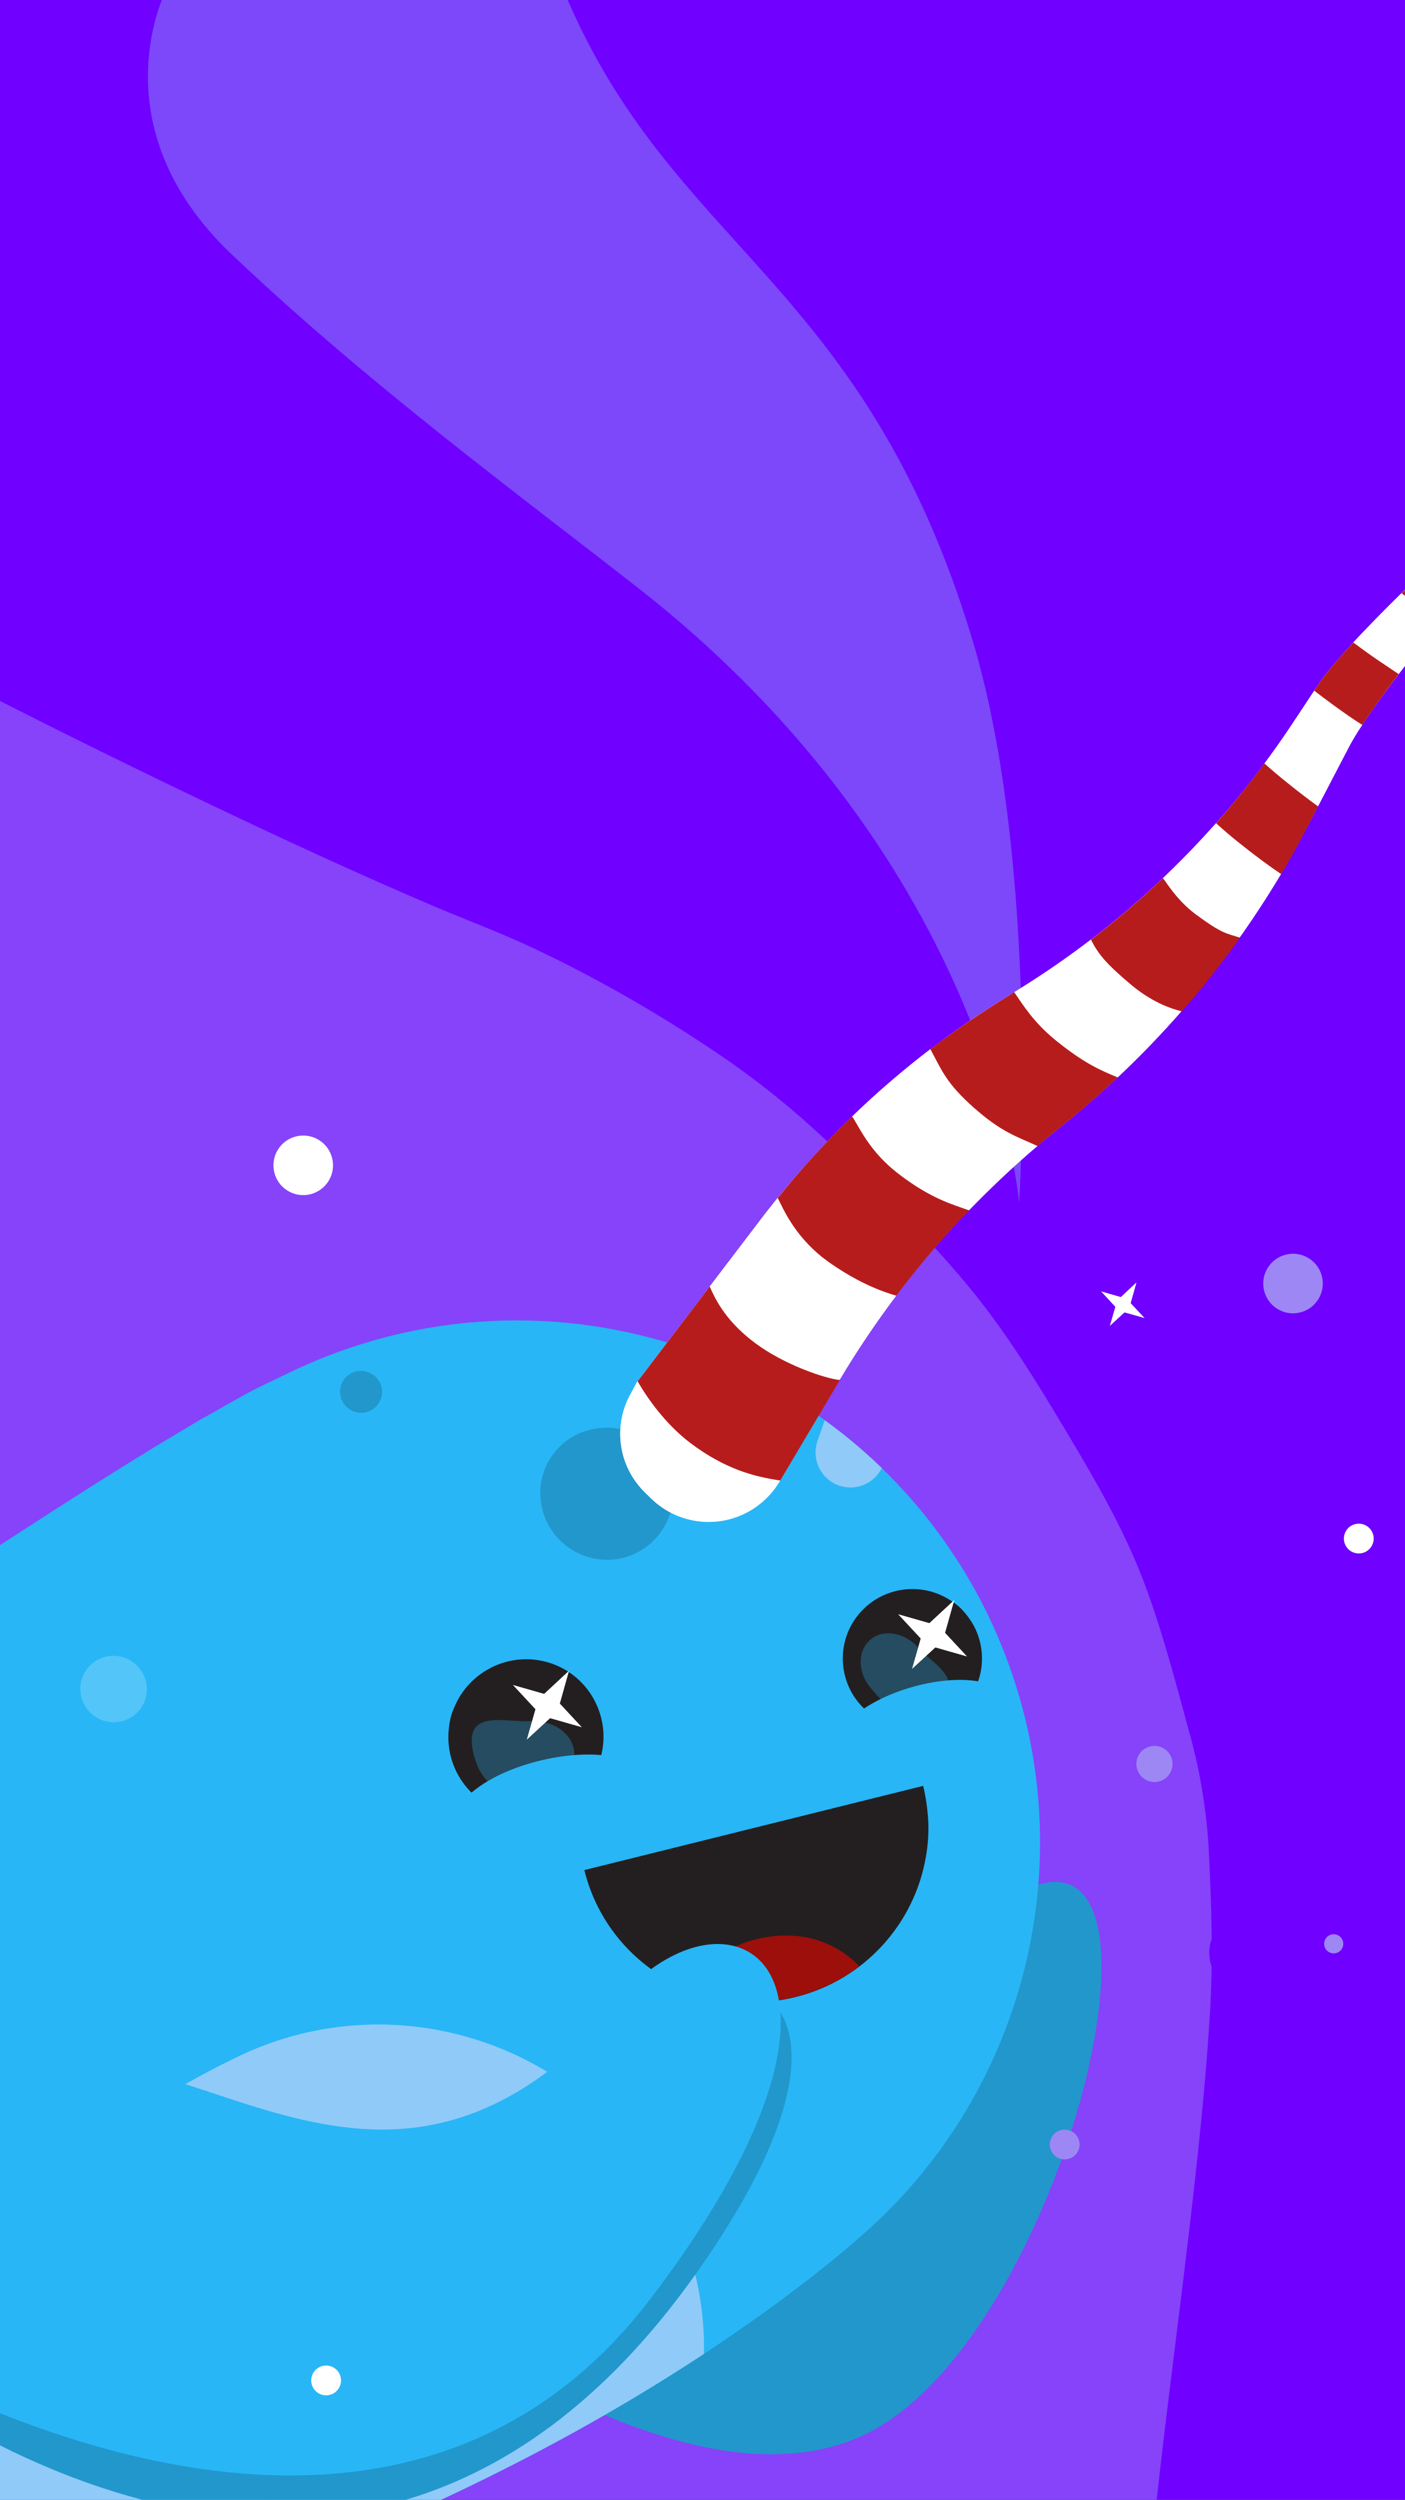 <svg width="375" height="667" fill="none" xmlns="http://www.w3.org/2000/svg"><rect width="100%" height="100%" fill="#333333" stroke="none"/><g clip-path="url(#clip0)"><path fill="#7000FF" d="M0 0h375v667H0z"/><path d="M106.77-113.826s15.055 42.468 43.721 111.4C179.158 66.506 230.605 74.609 259.602 170.919 277.727 231.189 272.011 321 272.011 321s-7.077-90.129-101.798-164.198c-32.321-25.281-71.648-54.126-108.3-88.856C25.262 33.215 44.544-3.117 44.544-3.117L106.77-113.826z" fill="#7C48F9"/><g clip-path="url(#clip1)"><path opacity=".5" d="M321.414 821.744c-6.241-11.951-11.104-24.423-14.885-37.339 2.43 8.409 4.86 16.818 7.284 25.284-7.529-26.113-10.352-53.325-10.781-80.48.124 9.05.298 18.162.422 27.212-.659-49.255 6.256-98.238 12.228-146.989 2.901-23.9 5.745-47.807 7.236-71.875.901-14.302.456-28.822-.248-43.087-.259-5.521-.862-11.025-1.754-16.506-.855-5.305-2.056-10.594-3.495-15.798-3.671-13.359-7.226-27.22-12.191-40.276-5.537-14.497-13.242-27.594-21.209-40.893-7.918-13.236-15.875-26.134-25.729-37.999-12.449-15.034-26.771-28.746-41.167-41.838-8.101-7.368-16.734-14.113-25.785-20.222-15.67-10.556-32.207-20.072-49.32-28.112-8.503-3.985-17.319-7.264-25.976-10.924-19.918-8.489-39.594-17.577-59.13-26.878-40.746-19.429-81.139-39.903-120.682-61.762-4.077-2.258-8.098-4.509-12.168-6.823 7.604 4.336 15.208 8.671 22.868 13.013-1.498-.864-2.996-1.728-4.551-2.6-7.604-4.335-15.208-8.671-22.868-13.013-12.867-5.763-26.212-7.979-39.93-6.581-9.085-1.024-17.81.226-26.248 3.853-12.943 2.577-24.594 8.225-34.896 16.949-6.048 6.142-12.104 12.34-18.152 18.482-4.336 7.604-8.672 15.208-13.014 22.869-5.762 12.866-7.979 26.212-6.581 39.93-.976 13.493 1.488 26.424 7.499 38.861 17.024 40.509 40.889 77.829 63.845 115.098 5.034 8.147 10.069 16.294 14.984 24.484-4.438-7.39-8.87-14.836-13.309-22.226 16.454 27.518 31.596 55.966 40.555 86.881-2.431-8.409-4.861-16.818-7.285-25.283 5.465 18.948 8.505 38.58 8.84 58.348-.124-9.05-.298-18.162-.422-27.212.175 16.318-1.708 32.62-4.084 48.748-2.872 19.329-6.702 38.544-10.638 57.689-8.651 42.429-18.14 84.701-23.879 127.648-3.102 23.189-5.14 46.563-4.782 69.993-2.158 13.81-.819 27.064 4.067 39.825 2.577 12.944 8.224 24.595 16.948 34.896 7.967 10.898 17.911 19.114 29.946 24.663 11.258 7.744 23.828 12.156 37.759 13.299 9.05-.124 18.162-.298 27.212-.422 17.654-2.76 33.453-9.629 47.51-20.594 6.049-6.142 12.104-12.341 18.153-18.483 11.006-14.644 17.585-31.016 19.802-49.165-.526-36.43 4.484-72.773 10.857-108.554 6.42-36.176 14.568-71.975 21.608-108.076 3.089-15.873 5.96-31.828 8.091-47.814.965-7.147 1.711-14.378 2.224-21.579 1.085-15.367.458-30.766.17-46.125-.356-17.197-2.725-34.291-7.035-50.929-6.307-24.366-13.457-48.376-24.003-71.245-6.913-14.946-14.922-29.337-23.246-43.479-12.806-21.652-26.04-43.069-39.148-64.585-2.248-3.698-4.495-7.396-6.686-11.088 4.439 7.39 8.871 14.836 13.309 22.226-13.117-21.917-25.428-44.368-35.315-67.959-51.42 40.485-102.777 80.921-154.197 121.406 36.763 21.185 73.936 41.333 111.806 60.42 32.53 16.394 65.297 32.243 98.675 46.793 15.98 6.991 32.551 12.851 47.766 21.466-7.604-4.336-15.208-8.672-22.868-13.014 16.762 9.542 32.159 21.438 45.938 34.914-6.143-6.049-12.341-12.104-18.483-18.153 13.46 13.267 25.31 28.057 35.048 44.255-4.439-7.39-8.871-14.836-13.31-22.226 8.004 13.475 14.477 27.797 18.862 42.843-2.43-8.409-4.861-16.818-7.284-25.283 3.595 12.55 5.665 25.433 5.94 38.504-.124-9.05-.298-18.163-.422-27.212.144 11.282-1.028 22.579-2.018 33.783-1.057 11.768-2.39 23.446-3.729 35.181-2.837 23.85-5.95 47.61-8.619 71.481-2.585 23.651-4.726 47.413-5.275 71.25-.484 20.413-.229 40.858.779 61.22.559 11.16 1.633 22.323 3.346 33.392 3.151 20.617 9.129 40.542 15.22 60.479 3.633 11.755 8.216 23.222 13.95 34.139 4.92 12.48 12.483 22.929 22.576 31.335 8.638 10.062 19.373 17.401 32.078 22.114 12.866 5.763 26.212 7.98 39.93 6.581 13.494.976 26.424-1.488 38.861-7.499 7.39-4.438 14.837-8.87 22.227-13.309 13.956-11.091 24.347-24.894 31.166-41.351 2.244-8.768 4.551-17.585 6.795-26.353 2.237-18.318-.311-35.833-7.58-52.594z" fill="#9D87F5"/><path opacity=".5" d="M251.987 920.132c-.92-.564-33.615-66.838 76.421-178.936 51.437-52.383 104.806-82.933 129.776-147.549 1.619-4.27 10.859 45.29-74.261 156.947-93.346 122.465-32.376 226.592-32.376 226.592l-99.56-57.054z" fill="#8053FA"/><path d="M230.876 649.552c-53.321 25.584-140.318-49.677-140.318-49.677l96.457-42.161c1.721-.743 36.075-25.702 83.667-51.935 49.005-28.431 13.515 118.188-39.806 143.773z" fill="#2297CC"/><path d="M230.683 595.881c-7.013 6.224-14.373 12.034-21.916 17.6-1.854 1.394-3.708 2.788-5.688 4.172l-5.804 4.034c-3.853 2.699-7.725 5.32-11.694 7.882-15.827 10.277-32.298 19.759-49.307 28.379-34.028 17.366-70.196 31.488-108.144 42.321-4.737 1.425-9.511 2.693-14.189 4.021-4.707 1.377-9.549 2.538-14.371 3.776-2.372.611-4.841 1.161-7.214 1.771l-7.232 1.693c-4.812 1.113-9.769 2.136-14.659 3.267-19.653 4.134-39.638 7.399-60.142 9.879-2.555.364-5.147.573-7.721.86l-7.74.782-7.807.675-3.879.352-3.947.244c-2.67.228-5.252.31-7.941.459l-7.978.303c-1.354.036-2.66.101-4.014.136l-4.032.059c-2.708.071-5.386.094-8.035.068-10.81.032-21.87-.289-32.993-1.048-11.202-.742-22.643-1.962-34.341-3.74l-4.346-.734c-1.458-.228-2.887-.505-4.424-.714-2.984-.565-5.968-1.129-8.904-1.664l-9.076-2.035c-3.022-.721-6.189-1.531-9.181-2.3-12.355-3.313-24.964-7.515-38.086-13.163-1.571-.697-3.239-1.453-4.906-2.21l-4.974-2.317c-.785-.348-1.608-.853-2.49-1.261l-2.51-1.338-4.97-2.649c-1.724-.99-3.369-1.999-5.093-2.99l-2.547-1.495-1.21-.742-1.307-.801c-1.694-1.039-3.426-2.234-5.09-3.322l-2.507-1.669-2.543-1.827c-1.732-1.195-3.356-2.457-5.076-3.778-1.624-1.263-3.412-2.692-5.025-4.081l-2.492-2.127-1.285-1.055-1.226-1.151c-1.68-1.496-3.33-3.041-4.932-4.556-1.631-1.467-3.26-3.265-4.821-4.955l-2.381-2.526c-.82-.835-1.562-1.69-2.352-2.574-3.1-3.633-6.152-7.236-8.986-11.305-1.432-2.01-2.845-3.943-4.217-6.05-1.372-2.107-2.666-4.232-3.96-6.358-1.324-2.077-2.433-4.289-3.638-6.56l-1.75-3.337c-.544-1.067-1.156-2.242-1.593-3.376-1.049-2.308-2.02-4.635-2.913-6.981l-.713-1.769-.665-1.74-1.222-3.547-1.222-3.547c-.179-.576-.378-1.231-.557-1.807l-.509-1.777c-.61-2.373-1.22-4.745-1.8-7.166-2.08-9.534-3.263-19.118-3.322-28.146l-.084-3.449-.003-1.733c.026-.584.021-1.12.065-1.626.089-2.209.227-4.389.365-6.57.09-2.209.343-4.252.626-6.343s.566-4.182.85-6.273c.35-1.983.748-3.937 1.099-5.92l.564-2.984.144-.778c.052-.301.092-.476.163-.7l.392-1.291c.909-3.439 1.808-6.751 2.815-10.13 1.044-3.223 2.184-6.387 3.306-9.628.522-1.612 1.16-3.086 1.827-4.609l1.894-4.5c5.159-11.889 11.075-22.515 17.372-32.242 6.491-9.607 13.237-18.326 20.15-26.342l5.15-5.901c1.772-1.911 3.562-3.744 5.274-5.558.895-.916 1.741-1.863 2.685-2.749l2.655-2.702c1.809-1.754 3.57-3.539 5.349-5.246l5.385-5.089 5.442-4.856c1.847-1.599 3.615-3.179 5.431-4.729 1.817-1.551 3.633-3.101 5.469-4.573l5.428-4.398 5.494-4.291c1.806-1.423 3.66-2.818 5.436-4.193 1.854-1.394 3.678-2.74 5.551-4.056 7.297-5.383 14.699-10.502 22.001-15.35 3.705-2.457 7.38-4.866 10.977-7.256 3.646-2.36 7.34-4.691 10.974-6.925 14.482-9.17 29.035-17.697 42.28-25.827l1.108-.72c16.418-10.047 37.92-4.922 48.075 11.43 7.47 12.04 6.664 26.932-.863 37.903-5.166 7.556-10.24 14.635-15.321 21.51l-14.863 20.327c-2.409 3.385-4.806 6.644-7.107 9.962-2.302 3.318-4.729 6.625-6.971 9.846-1.135 1.635-2.242 3.221-3.407 4.905-1.136 1.634-2.242 3.221-3.28 4.915l-3.3 4.837-3.173 4.849c-8.334 12.939-15.869 25.77-21.871 38.275-2.914 6.272-5.602 12.284-7.694 18.195-2.033 5.813-4.679 16.646-4.679 16.646s2.133.975 3.481-.463l.107-.067.157-.038.293-.153c.138-.115.372-.171.558-.257.264-.105.528-.209.732-.217l.391-.094.39-.093c.313-.075.595-.102.859-.206l.986-.195c2.633-.384 6.114-.847 10.141-1.441l3.15-.466c1.112-.184 2.206-.446 3.307-.504l3.443-.619c.595-.102 1.19-.203 1.737-.334l1.863-.323c4.879-1.005 10.051-2.162 15.402-3.61 5.351-1.448 10.898-3.109 16.535-4.914 1.416-.464 2.862-.976 4.201-1.421l2.1-.71c.684-.246 1.447-.512 2.131-.758l4.29-1.566 4.35-1.662 2.189-.855 2.19-.855 4.36-1.789 4.439-1.808c1.457-.638 2.885-1.228 4.372-1.915 11.765-5.174 23.633-10.951 35.438-17.167 2.995-1.627 5.961-3.205 8.831-4.843l4.367-2.451c1.498-.813 2.947-1.656 4.426-2.547 5.905-3.439 11.733-6.86 17.552-10.485 23.241-14.655 46.421-30.081 69.97-45.348 11.799-7.618 23.656-15.333 35.727-22.852l9.101-5.609 9.246-5.52c1.509-.94 3.066-1.85 4.642-2.682 1.606-.88 3.133-1.742 4.72-2.7 3.133-1.743 6.325-3.582 9.623-5.157l7.181-3.455c69.271-33.455 152.742-4.583 186.412 64.553 27.83 57.696 12.603 124.89-32.961 165.088z" fill="#28B6F6"/><path fill-rule="evenodd" clip-rule="evenodd" d="M246.405 476.504l-90.443 22.47c6.128 24.872 31.369 40.084 56.35 33.888 18.625-4.631 31.87-19.822 34.836-37.585.546-3.062.742-6.206.607-9.353-.184-3.176-.602-6.297-1.35-9.42z" fill="#231F20"/><path fill-rule="evenodd" clip-rule="evenodd" d="M182.333 530.265c9.087 3.973 19.564 5.136 29.96 2.519 6.355-1.565 12.079-4.383 17.043-8.133-5.6-5.965-13.916-9.132-23.344-7.986-9.398 1.097-17.853 6.303-23.659 13.6z" fill="#9C0F0A"/><path fill-rule="evenodd" clip-rule="evenodd" d="M220.122 378.936c5.346 3.866 10.439 8.129 15.23 12.77-2.058 4.147-6.917 6.215-11.42 4.677-4.872-1.722-7.421-7.015-5.747-11.917l1.937-5.53zm-34.541 250.632c.774-.499 1.543-1.001 2.31-1.504.244-13.127-2.58-26.479-8.843-39.002-20.776-42.913-72.507-60.981-115.458-40.36l-2.769 1.365c-4.353 2.116-8.613 4.488-12.822 6.831l-.001.001-.025.013c-.646.36-1.291.719-1.934 1.076-3.478 1.931-6.922 3.917-10.374 5.907-1.358.783-2.716 1.567-4.079 2.348-9.559 5.595-19.039 11.171-28.453 16.855-2.375 1.375-4.728 2.796-7.082 4.217-2.353 1.421-4.707 2.842-7.082 4.216l-7.043 4.207c-1.425.816-2.842 1.659-4.268 2.508l-.002.001-.005.003c-.934.555-1.871 1.113-2.816 1.666-2.196 1.284-4.391 2.573-6.587 3.862-7.255 4.259-14.519 8.524-21.863 12.662l-3.642 2.029-3.613 1.981-.38.212-.002.002c-2.214 1.237-4.519 2.525-6.814 3.7l-7.233 3.757c-2.397 1.194-4.795 2.389-7.27 3.601-9.843 4.755-19.723 9.354-29.745 13.532-2.543 1.105-5.026 2.113-7.558 3.092l-3.803 1.531-3.792 1.405c-.88.327-1.764.675-2.653 1.026h-.001c-1.64.646-3.294 1.298-4.96 1.832l-7.651 2.701c-10.202 3.602-20.564 6.706-31.001 9.498-10.33 2.724-20.842 5.203-31.426 7.039-10.565 1.914-21.146 3.419-31.779 4.358-10.634.939-21.254 1.421-31.789 1.222-10.583-.229-21.133-.837-31.403-2.338-1.145-.201-2.288-.362-3.429-.522-1.436-.202-2.867-.403-4.291-.682-.888-.207-1.832-.378-2.762-.546l-.003-.001c-.352-.063-.702-.127-1.046-.191l-3.78-.787-1.954-.398-1.846-.466-3.769-.913-3.662-.98-1.816-.514-1.817-.514-3.65-1.107-3.562-1.252-1.835-.592-1.727-.659-3.551-1.378c-4.675-1.935-9.291-3.966-13.729-6.288-.554-.289-1.107-.583-1.658-.88l.888.941c.148.16.296.321.445.482 1.425 1.545 2.899 3.145 4.376 4.473 1.602 1.515 3.253 3.06 4.933 4.556l1.225 1.151 1.285 1.055 2.492 2.127c1.613 1.389 3.401 2.818 5.025 4.081.157.12.313.24.469.36 1.549 1.191 3.034 2.332 4.607 3.418l2.544 1.827 2.506 1.67c.54.353 1.088.717 1.639 1.084 1.146.762 2.307 1.535 3.451 2.237l1.307.801 1.21.742 2.547 1.495c.862.496 1.704.996 2.547 1.495.842.5 1.685 1 2.546 1.496l4.971 2.648 2.509 1.339c.428.197.842.418 1.245.633.427.227.841.448 1.246.627l4.973 2.317.001.001c1.668.756 3.335 1.512 4.905 2.209 13.122 5.648 25.731 9.85 38.087 13.164 2.992.769 6.159 1.578 9.18 2.299l9.076 2.035c2.936.535 5.92 1.099 8.904 1.664.946.129 1.851.283 2.746.436.561.095 1.117.19 1.679.278l4.346.734c11.698 1.778 23.138 2.998 34.34 3.74 11.124.759 22.183 1.08 32.993 1.048 2.649.026 5.327.003 8.035-.068l4.032-.058c.677-.018 1.342-.044 2.007-.069.665-.025 1.33-.05 2.007-.068l7.978-.303c.821-.045 1.632-.085 2.438-.124 1.836-.089 3.648-.177 5.504-.335l3.946-.244 3.879-.352 7.807-.675 7.74-.782c.858-.096 1.718-.182 2.578-.269 1.72-.174 3.44-.348 5.143-.591 20.504-2.48 40.489-5.745 60.142-9.879 2.461-.569 4.94-1.111 7.408-1.651 2.435-.533 4.861-1.063 7.251-1.616l7.233-1.693c1.186-.305 2.397-.595 3.607-.885 1.21-.29 2.421-.58 3.607-.885 1.202-.309 2.406-.613 3.608-.917 3.62-.914 7.23-1.826 10.764-2.86 1.595-.452 3.202-.898 4.815-1.346 3.115-.865 6.253-1.736 9.374-2.675 37.948-10.833 74.116-24.955 108.144-42.321 17.009-8.62 33.48-18.102 49.307-28.379z" fill="#90CAF9"/><path d="M91.416 368.743c1.439-2.781 4.837-3.761 7.589-2.274 2.781 1.439 3.761 4.837 2.303 7.54-1.487 2.752-4.837 3.761-7.589 2.274-2.751-1.487-3.731-4.886-2.303-7.54zM144.468 401.275c1.514 9.587 10.653 16.191 20.289 14.706 9.587-1.514 16.209-10.575 14.695-20.163-1.514-9.587-10.653-16.19-20.241-14.676-9.81 1.444-16.432 10.505-14.743 20.133z" fill="#2297CC"/><path opacity=".2" d="M21.547 452.052c.781 4.809 5.336 8.135 10.193 7.383 4.857-.752 8.134-5.336 7.353-10.145-.781-4.808-5.336-8.134-10.193-7.382-4.779.733-8.183 5.306-7.353 10.144z" fill="#fff"/><path d="M-53.785 616.069l49.985-53.273C41.127 545.252 83.225 615.96 148.532 555.297c31.724-44.023 99.62-36.891 37.34 51.205-99.916 141.216-239.657 9.567-239.657 9.567z" fill="#2297CC"/><path d="M-53.785 616.069l55.625-62.47C45.852 533.963 97.075 604.671 159.431 541c29.606-45.456 85.457-21.398 14.399 72.105-79.64 104.893-227.615 2.964-227.615 2.964z" fill="#28B6F6"/><path d="M120.413 457.992c3.047-11.053 14.494-17.555 25.499-14.537 11.004 3.018 17.458 14.435 14.41 25.488-3.048 11.053-14.495 17.555-25.499 14.537-10.956-2.989-17.458-14.436-14.41-25.488z" fill="#231F20"/><path d="M135.824 479.565c11.005 3.018 21.949-1.795 24.43-10.73 2.482-8.935-4.426-18.633-15.43-21.651-11.005-3.018-21.949 1.794-24.43 10.729-2.482 8.936 4.426 18.634 15.43 21.652z" fill="#231F20"/><path opacity=".3" d="M141.358 459.246c-6.305.397-17.593-3.461-15.105 8.122 2.566 11.565 10.12 10.869 16.347 10.491 6.304-.397 11.003-4.91 10.682-10.035-.213-5.193-5.62-8.975-11.924-8.578z" fill="#29B6F6"/><path d="M121.605 486.897c1.43 6.139 14.029 8.403 28.134 5.063 14.104-3.341 24.355-11.042 22.876-17.211-1.431-6.139-14.03-8.403-28.134-5.063-14.105 3.341-24.356 11.042-22.876 17.211z" fill="#28B6F6"/><path d="M256.086 428.888c-7.529-6.948-19.298-6.438-26.246 1.091-6.918 7.48-6.457 19.22 1.072 26.168s19.298 6.438 26.246-1.091c6.996-7.499 6.487-19.268-1.072-26.168z" fill="#231F20"/><path d="M254.621 452.568c-6.918 7.48-17.48 9.063-23.571 3.463-6.091-5.6-5.423-16.247 1.495-23.728 6.918-7.48 17.48-9.063 23.571-3.463 6.091 5.6 5.453 16.199-1.495 23.728z" fill="#231F20"/><path d="M223.824 466.187c1.515 5.458 12.844 7.077 25.304 3.594 12.46-3.483 21.421-10.71 19.876-16.12-1.515-5.458-12.845-7.077-25.305-3.594-12.459 3.483-21.342 10.691-19.875 16.12z" fill="#28B6F6"/><path opacity=".3" d="M245.182 439.719c3.737 4.224 13.294 8.952 4.386 14.68-8.956 5.698-13.249.534-16.957-3.738-3.738-4.224-3.866-10.097-.341-13.131 3.447-3.015 9.222-2.004 12.912 2.189z" fill="#29B6F6"/><path d="M136.893 449.581l7.624 8.205 10.771 3.075-7.624-8.206-10.771-3.074z" fill="#fff"/><path d="M151.879 445.782l-8.205 7.624-3.074 10.77 8.253-7.594 3.026-10.8zM239.718 430.708l7.624 8.205 10.77 3.074-7.624-8.205-10.77-3.074z" fill="#fff"/><path d="M254.703 426.908l-8.205 7.624-3.074 10.77 8.253-7.594 3.026-10.8zM169.876 368.965l33.595-44.141c18.138-23.713 40.555-43.87 66.112-59.37 29.965-18.126 55.589-42.643 74.987-71.778l7.274-10.993c5.781-8.777 24.853-27.388 44.555-45.613 4.078-3.826 10.11 1.87 6.504 6.12-18.935 22.625-37.772 46.175-42.894 56.157l-11.152 21.336c-16.125 31.075-38.68 58.407-66.139 80.268-23.435 18.666-43.297 41.389-58.571 67.058l-16.127 27.277c-2.029 3.418-5.056 6.291-8.61 8.175-8.388 4.447-18.765 3.013-25.557-3.616l-1.621-1.593c-7.265-7.053-8.804-18.121-3.636-26.874l1.28-2.413z" fill="#fff"/><path d="M299.055 258.016c-2.897-2.443-5.513-4.912-7.905-7.312-6.554 5.04-13.406 9.697-20.459 14.031 2.727 2.938 5.824 6.035 9.396 9.225 6.865 6.075 12.988 10.428 18.226 13.508 5.966-5.601 11.651-11.506 17.028-17.667-4.822-2.89-10.326-6.731-16.286-11.785zM222.041 334.079c-5.952-4.849-10.695-9.822-14.449-14.455-1.399 1.74-2.799 3.479-4.12 5.2l-14.036 18.435c3.7 4.068 8.372 8.398 14.26 12.808 7.705 5.79 14.642 9.577 20.411 12.116l.089-.145c4.623-7.756 9.652-15.196 15.038-22.35-5.086-2.786-10.932-6.504-17.193-11.609zM324.58 219.65c-4.519 5.089-9.25 9.98-14.194 14.675 1.583 1.437 3.215 2.904 4.973 4.382 5.747 4.856 10.931 8.568 15.5 11.436 3.92-5.523 7.597-11.194 11.081-16.984-3.396-2.282-7.012-4.966-10.897-8.081-2.291-1.804-4.455-3.597-6.463-5.428zM184.516 381.805c-5.791-4.351-10.519-8.915-14.324-13.246l-.316.406-1.26 2.49c-5.168 8.754-3.707 19.84 3.636 26.874l1.62 1.594c6.87 6.61 17.169 8.063 25.558 3.616 3.553-1.884 6.58-4.757 8.609-8.175l.179-.291c-6.54-2.478-14.652-6.52-23.702-13.268zM248.322 279.924c-7.29 5.588-14.281 11.558-20.877 17.971 3.525 4.026 7.933 8.461 13.508 12.946 6.571 5.361 12.581 9.246 17.715 12.061 5.793-5.972 11.848-11.717 18.23-17.129-4.539-2.916-9.548-6.587-14.897-11.333-5.592-4.894-10.052-9.894-13.679-14.516zM350.786 184.299l-6.216 9.377c-2.282 3.396-4.613 6.762-7.089 10.04 1.989 1.753 4.075 3.565 6.414 5.398 2.764 2.228 5.394 4.24 7.889 6.036l8.225-15.803c.853-1.609 2.022-3.623 3.573-5.936-1.035-.701-2.1-1.354-3.184-2.085-3.463-2.39-6.673-4.758-9.612-7.027zM374.069 158.279c-4.847 4.754-9.185 9.221-12.835 13.11 2.61 1.934 5.415 3.987 8.52 6.091 1.229.82 2.41 1.611 3.542 2.372 3.363-4.399 7.15-9.271 11.23-14.295-.987-.672-2.052-1.325-3.087-2.026-2.652-1.759-5.098-3.526-7.37-5.252z" fill="#fff"/><path d="M201.512 358.324c-5.888-4.41-9.649-9.247-12.076-15.065l-19.244 25.3c3.409 5.954 8.422 12.225 14.214 16.575 9.05 6.749 16.567 8.827 23.841 9.891l15.909-26.812c-3.844-.358-14.89-4.068-22.644-9.889zM239.83 313.216c-7.792-5.977-10.398-12.371-12.386-15.321-7.038 6.807-13.681 14.057-19.852 21.729 1.347 2.691 4.297 9.829 11.933 15.843 6.32 5.008 16.27 9.311 19.709 10.221 6.017-7.967 12.489-15.588 19.404-22.737-4.474-1.611-10.205-3.127-18.808-9.735zM282.143 277.885c-6.243-5.027-8.869-9.435-11.452-13.151-.402.221-.755.47-1.108.72-7.347 4.487-14.444 9.326-21.262 14.471 3.071 5.746 4.304 9.166 11.642 15.664 7.435 6.558 11.32 7.608 16.934 10.184 1.954-1.665 3.879-3.283 5.9-4.841 5.368-4.301 10.543-8.721 15.516-13.464-4.85-1.976-9.019-3.866-16.17-9.583zM310.385 234.325c-6.083 5.794-12.525 11.302-19.187 16.409 1.93 3.914 4.318 6.644 10.424 11.787 5.699 4.826 10.649 6.53 13.816 7.339 5.514-6.276 10.67-12.839 15.518-19.658-3.64-1.233-4.54-.852-11.869-6.279-5.125-3.808-7.997-8.9-8.702-9.598zM337.482 203.715c-4.095 5.482-8.353 10.797-12.902 15.934 2.008 1.831 4.143 3.673 6.482 5.507 3.884 3.114 7.501 5.798 10.897 8.08 2.445-4.095 4.744-8.28 6.947-12.524l2.878-5.562c-2.495-1.797-5.076-3.779-7.888-6.036-2.291-1.805-4.425-3.646-6.414-5.399zM361.204 171.438c-4.241 4.526-7.512 8.448-9.36 11.245l-1.057 1.616c2.938 2.268 6.148 4.636 9.612 7.026 1.083.731 2.119 1.433 3.184 2.086 2.519-3.784 5.826-8.416 9.713-13.56-1.132-.76-2.313-1.551-3.541-2.371-3.136-2.056-5.94-4.109-8.551-6.042zM386.218 146.613c-4.245 3.99-8.335 7.944-12.101 11.696 2.272 1.726 4.719 3.493 7.37 5.252 1.036.701 2.071 1.402 3.087 2.026 3.371-4.194 6.939-8.6 10.555-12.977-1.374-.909-2.796-1.848-4.316-2.846-1.616-1.058-3.154-2.134-4.595-3.151z" fill="#B71C1C"/><path d="M207.593 319.624c1.347 2.691 5.891 11.139 11.932 15.843 8.603 6.607 16.271 9.311 19.709 10.22" fill="#B71C1C"/><path d="M372.931 456.778c2.786-4.544 1.361-10.488-3.183-13.275-4.545-2.786-10.488-1.361-13.275 3.183-2.787 4.545-1.362 10.488 3.183 13.275 4.544 2.787 10.488 1.362 13.275-3.183z" fill="#7000FF"/><path d="M351.888 346.63c2.295-3.743 1.121-8.638-2.621-10.933-3.743-2.295-8.638-1.121-10.933 2.621-2.295 3.743-1.121 8.638 2.621 10.933 3.743 2.295 8.638 1.121 10.933-2.621z" fill="#9D87F5"/><path d="M87.709 315.088c2.295-3.743 1.121-8.637-2.621-10.932-3.743-2.296-8.637-1.122-10.932 2.621-2.295 3.742-1.121 8.637 2.621 10.932 3.743 2.295 8.637 1.121 10.932-2.621z" fill="#fff"/><path d="M287.56 574.275c1.147-1.871.56-4.318-1.311-5.466-1.871-1.147-4.319-.56-5.466 1.311-1.148 1.871-.561 4.319 1.31 5.466 1.872 1.148 4.319.561 5.467-1.311z" fill="#9D87F5"/><path d="M366.054 412.597c1.147-1.871.56-4.319-1.311-5.466-1.871-1.148-4.318-.561-5.466 1.311-1.148 1.871-.561 4.318 1.311 5.466 1.871 1.147 4.318.56 5.466-1.311zM90.432 637.23c1.147-1.871.561-4.318-1.311-5.466-1.871-1.147-4.319-.561-5.466 1.311-1.147 1.871-.561 4.318 1.311 5.466 1.871 1.147 4.319.561 5.466-1.311z" fill="#fff"/><path d="M343.282 526.852c3.197-5.213 1.562-12.031-3.651-15.227-5.213-3.197-12.03-1.562-15.227 3.651-3.196 5.213-1.562 12.03 3.651 15.227 5.213 3.196 12.031 1.562 15.227-3.651z" fill="#7000FF"/><path d="M358.151 519.984c.738-1.203.361-2.776-.842-3.514-1.203-.738-2.777-.361-3.514.842-.738 1.203-.361 2.777.842 3.514 1.203.738 2.776.361 3.514-.842zM312.248 473.186c1.393-2.272.681-5.244-1.591-6.638-2.273-1.393-5.244-.68-6.638 1.592-1.393 2.272-.681 5.244 1.592 6.637 2.272 1.394 5.244.681 6.637-1.591z" fill="#9D87F5"/><path d="M293.876 344.56l4.8 5.207 6.818 1.916-4.829-5.159-6.789-1.964z" fill="#fff"/><path d="M303.336 342.167l-5.159 4.83-1.964 6.788 5.207-4.8 1.916-6.818z" fill="#fff"/></g></g><defs><clipPath id="clip0"><path fill="#fff" d="M0 0h375v667H0z"/></clipPath><clipPath id="clip1"><path transform="rotate(-58.483 -492 661.271)" fill="#fff" d="M-492 661.271h992.709v960.4H-492z"/></clipPath></defs></svg>